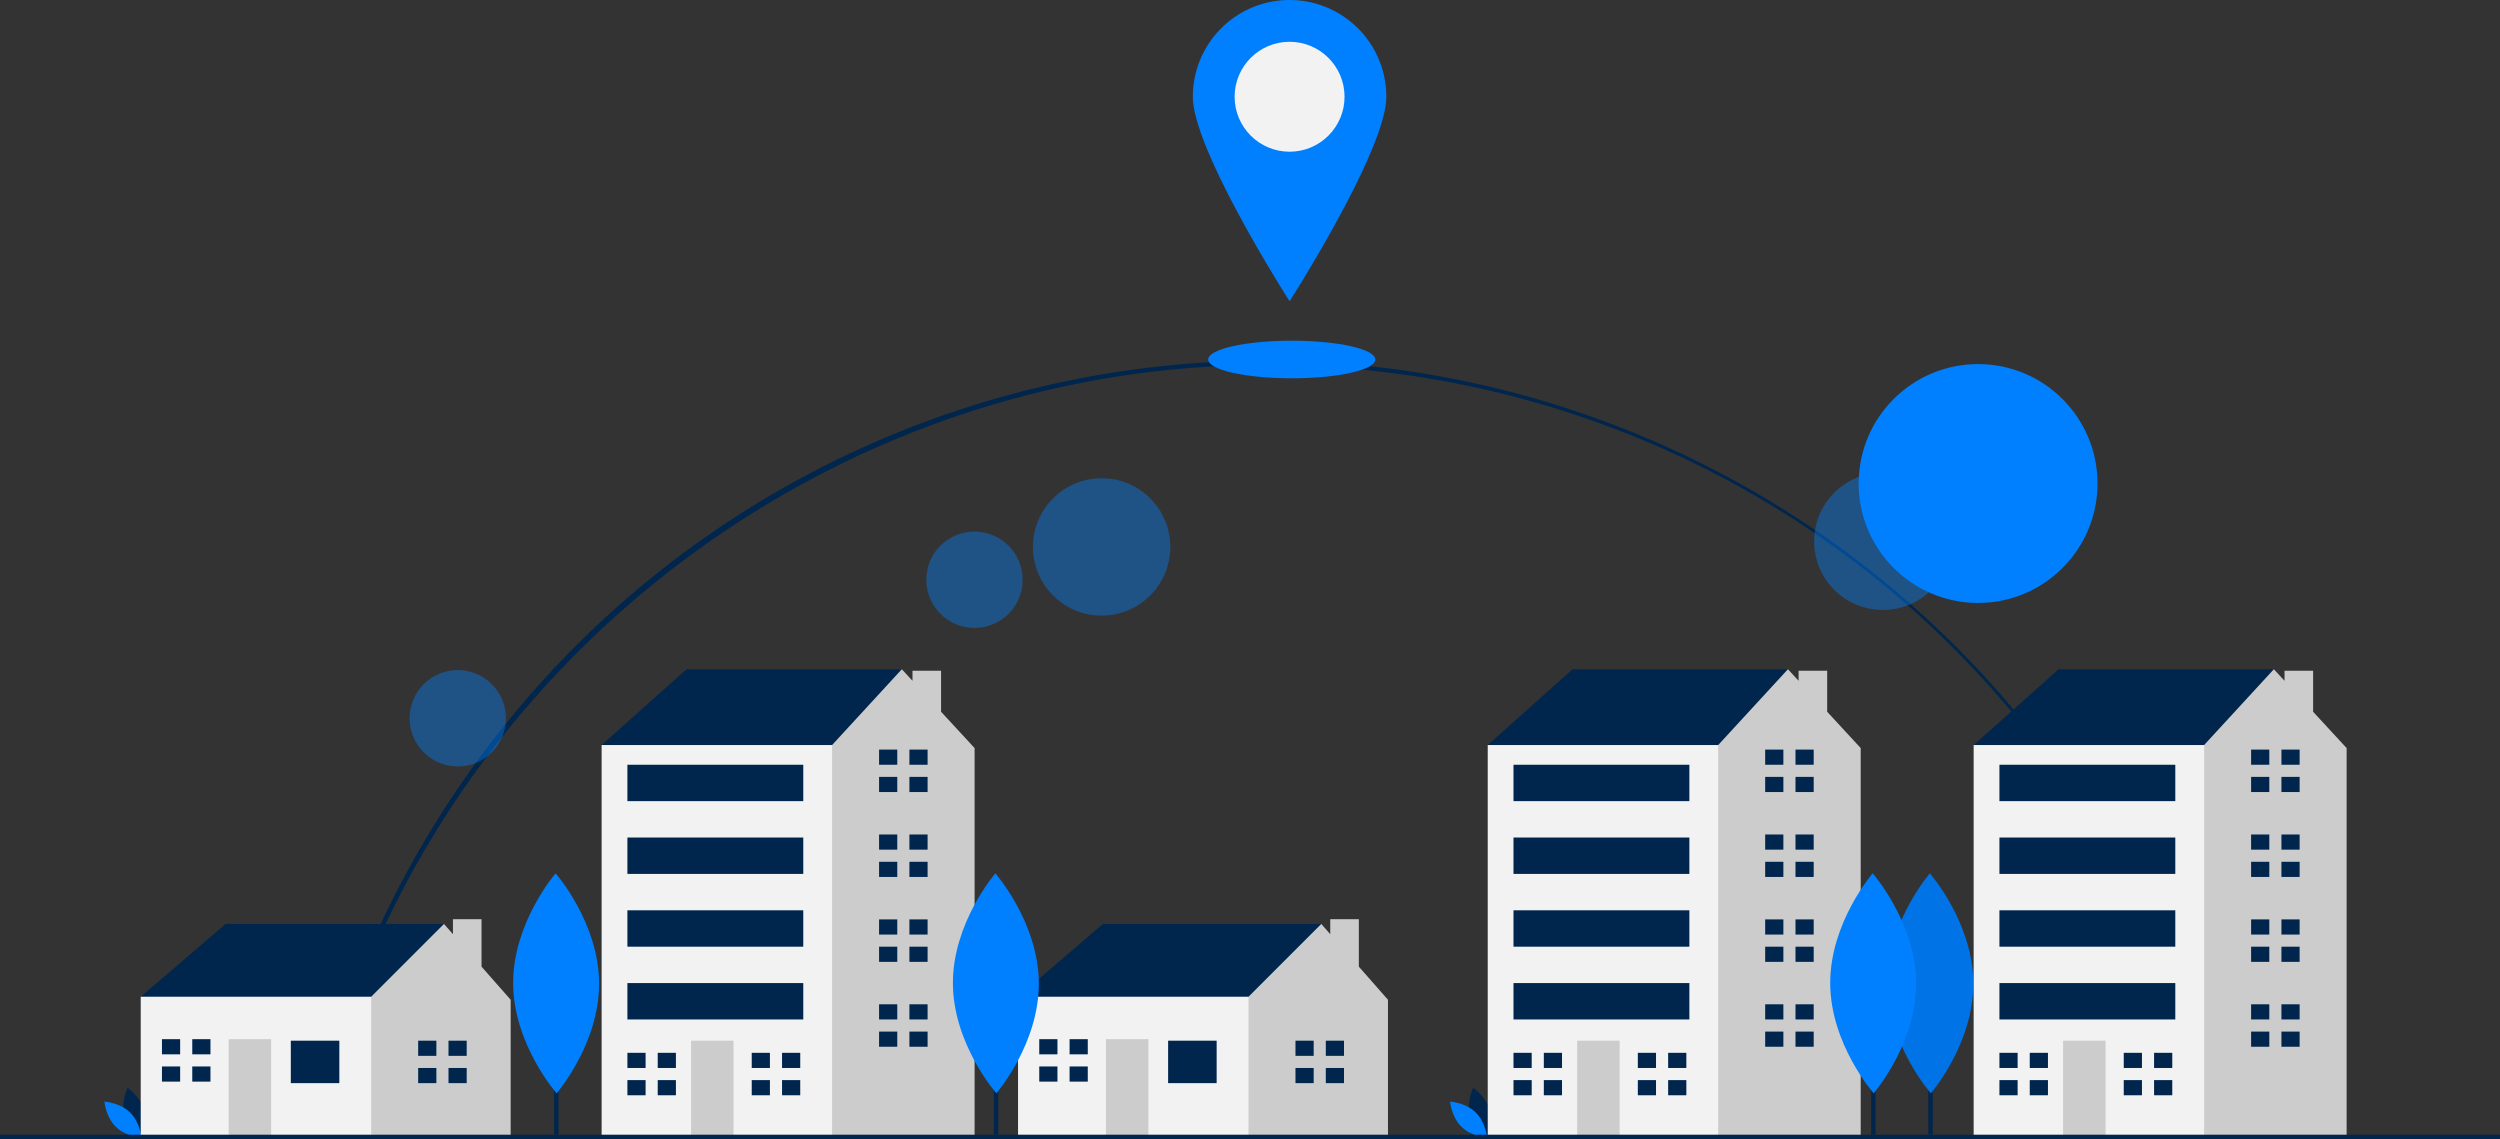 <svg id="a8904fed-7223-4ff2-9071-b444910320a0" data-name="Layer 1" xmlns="http://www.w3.org/2000/svg" width="1137" height="518.057" viewBox="0 0 1137 518.057"><rect x="0" y="0" width="1137" height="518.057" fill="#333333" stroke="none"/><title>best place</title><path d="M175.764,701.583l-1.951-.439c21.756-96.751,76.43-184.609,153.951-247.392A444.114,444.114,0,0,1,1039.919,699.963l-1.949.443C991.916,498.197,814.695,356.972,607,356.972,402.026,356.972,220.666,501.901,175.764,701.583Z" transform="translate(-31.5 -190.972)" fill="#00264d"/><circle cx="899.633" cy="219.903" r="54.315" fill="#0080ff63"/><rect x="877" y="437.057" width="2" height="79" fill="#00264d"/><path d="M928.958,638.096c.127,27.624-19.308,50.108-19.308,50.108s-19.642-22.304-19.769-49.928,19.308-50.108,19.308-50.108S928.83,610.472,928.958,638.096Z" transform="translate(-31.5 -190.972)" fill="#0080ff"/><path d="M928.958,638.096c.127,27.624-19.308,50.108-19.308,50.108s-19.642-22.304-19.769-49.928,19.308-50.108,19.308-50.108S928.83,610.472,928.958,638.096Z" transform="translate(-31.5 -190.972)" opacity="0.1"/><circle cx="501.022" cy="248.742" r="31.248" fill="#0080ff" opacity="0.4"/><circle cx="443.19" cy="263.666" r="21.92" fill="#0080ff" opacity="0.4"/><circle cx="208.19" cy="326.666" r="21.92" fill="#0080ff" opacity="0.4"/><circle cx="856.312" cy="246.171" r="31.248" fill="#0080ff" opacity="0.4"/><path d="M88.131,698.244c1.694,6.262,7.496,10.14,7.496,10.14s3.056-6.274,1.362-12.536-7.496-10.14-7.496-10.14S86.437,691.982,88.131,698.244Z" transform="translate(-31.5 -190.972)" fill="#00264d"/><path d="M90.62,696.898c4.648,4.525,5.216,11.481,5.216,11.481s-6.968-.38-11.617-4.905-5.216-11.481-5.216-11.481S85.972,692.374,90.62,696.898Z" transform="translate(-31.5 -190.972)" fill="#0080ff"/><path d="M700.131,698.244c1.694,6.262,7.496,10.14,7.496,10.14s3.056-6.274,1.362-12.536-7.496-10.14-7.496-10.14S698.437,691.982,700.131,698.244Z" transform="translate(-31.5 -190.972)" fill="#00264d"/><path d="M702.62,696.898c4.648,4.525,5.216,11.481,5.216,11.481s-6.968-.38-11.617-4.905-5.216-11.481-5.216-11.481S697.971,692.374,702.62,696.898Z" transform="translate(-31.5 -190.972)" fill="#0080ff"/><polygon points="68.137 460.203 64 453.308 102.614 420.21 201.908 420.21 201.908 429.863 166.052 468.478 124.679 476.752 68.137 460.203" fill="#00264d"/><polygon points="219 439.633 219 418.056 206 418.056 206 424.86 201.908 420.21 168.81 453.308 163.293 458.824 156.398 486.406 168.81 516.745 232.247 516.745 232.247 454.687 219 439.633" fill="#ccc"/><rect x="64" y="453.308" width="104.81" height="63.438" fill="#f2f2f2"/><rect x="132.264" y="473.304" width="22.065" height="19.307" fill="#00264d"/><rect x="103.993" y="472.615" width="19.307" height="44.13" fill="#ccc"/><polygon points="81.928 479.51 81.928 472.615 73.654 472.615 73.654 479.51 81.238 479.51 81.928 479.51" fill="#00264d"/><polygon points="81.238 485.026 73.654 485.026 73.654 491.922 81.928 491.922 81.928 485.026 81.238 485.026" fill="#00264d"/><rect x="87.444" y="472.615" width="8.274" height="6.895" fill="#00264d"/><rect x="87.444" y="485.026" width="8.274" height="6.895" fill="#00264d"/><polygon points="198.46 480.2 198.46 473.304 190.185 473.304 190.185 480.2 197.77 480.2 198.46 480.2" fill="#00264d"/><polygon points="197.77 485.716 190.185 485.716 190.185 492.611 198.46 492.611 198.46 485.716 197.77 485.716" fill="#00264d"/><rect x="203.976" y="473.304" width="8.274" height="6.895" fill="#00264d"/><rect x="203.976" y="485.716" width="8.274" height="6.895" fill="#00264d"/><polygon points="467.137 460.203 463 453.308 501.614 420.21 600.908 420.21 600.908 429.863 565.052 468.478 523.679 476.752 467.137 460.203" fill="#00264d"/><polygon points="618 439.633 618 418.056 605 418.056 605 424.86 600.908 420.21 567.81 453.308 562.293 458.824 555.398 486.406 567.81 516.745 631.247 516.745 631.247 454.687 618 439.633" fill="#ccc"/><rect x="463" y="453.308" width="104.81" height="63.438" fill="#f2f2f2"/><rect x="531.264" y="473.304" width="22.065" height="19.307" fill="#00264d"/><rect x="502.993" y="472.615" width="19.307" height="44.13" fill="#ccc"/><polygon points="480.928 479.51 480.928 472.615 472.654 472.615 472.654 479.51 480.238 479.51 480.928 479.51" fill="#00264d"/><polygon points="480.238 485.026 472.654 485.026 472.654 491.922 480.928 491.922 480.928 485.026 480.238 485.026" fill="#00264d"/><rect x="486.444" y="472.615" width="8.274" height="6.895" fill="#00264d"/><rect x="486.444" y="485.026" width="8.274" height="6.895" fill="#00264d"/><polygon points="597.46 480.2 597.46 473.304 589.185 473.304 589.185 480.2 596.77 480.2 597.46 480.2" fill="#00264d"/><polygon points="596.77 485.716 589.185 485.716 589.185 492.611 597.46 492.611 597.46 485.716 596.77 485.716" fill="#00264d"/><rect x="602.976" y="473.304" width="8.274" height="6.895" fill="#00264d"/><rect x="602.976" y="485.716" width="8.274" height="6.895" fill="#00264d"/><polygon points="280.515 344.361 273.62 338.844 312.234 304.367 410.148 304.367 410.148 334.707 346.711 377.459 280.515 344.361" fill="#00264d"/><polygon points="428 323.707 428 305.056 415 305.056 415 309.624 410.148 304.367 378.429 338.844 366.018 347.119 346.773 487.722 375.796 516.745 443.246 516.745 443.246 340.223 428 323.707" fill="#ccc"/><rect x="273.62" y="338.844" width="104.81" height="177.901" fill="#f2f2f2"/><rect x="314.302" y="473.304" width="19.307" height="43.441" fill="#ccc"/><polygon points="293.616 485.716 293.616 478.821 285.342 478.821 285.342 485.716 292.927 485.716 293.616 485.716" fill="#00264d"/><polygon points="292.927 491.232 285.342 491.232 285.342 498.128 293.616 498.128 293.616 491.232 292.927 491.232" fill="#00264d"/><rect x="299.132" y="478.821" width="8.274" height="6.895" fill="#00264d"/><rect x="299.132" y="491.232" width="8.274" height="6.895" fill="#00264d"/><polygon points="350.158 485.716 350.158 478.821 341.884 478.821 341.884 485.716 349.469 485.716 350.158 485.716" fill="#00264d"/><polygon points="349.469 491.232 341.884 491.232 341.884 498.128 350.158 498.128 350.158 491.232 349.469 491.232" fill="#00264d"/><rect x="355.675" y="478.821" width="8.274" height="6.895" fill="#00264d"/><rect x="355.675" y="491.232" width="8.274" height="6.895" fill="#00264d"/><polygon points="408.079 347.808 408.079 340.913 399.805 340.913 399.805 347.808 407.39 347.808 408.079 347.808" fill="#00264d"/><polygon points="407.39 353.325 399.805 353.325 399.805 360.22 408.079 360.22 408.079 353.325 407.39 353.325" fill="#00264d"/><rect x="413.596" y="340.913" width="8.274" height="6.895" fill="#00264d"/><rect x="413.596" y="353.325" width="8.274" height="6.895" fill="#00264d"/><polygon points="408.079 386.423 408.079 379.527 399.805 379.527 399.805 386.423 407.39 386.423 408.079 386.423" fill="#00264d"/><polygon points="407.39 391.939 399.805 391.939 399.805 398.834 408.079 398.834 408.079 391.939 407.39 391.939" fill="#00264d"/><rect x="413.596" y="379.527" width="8.274" height="6.895" fill="#00264d"/><rect x="413.596" y="391.939" width="8.274" height="6.895" fill="#00264d"/><polygon points="408.079 425.037 408.079 418.141 399.805 418.141 399.805 425.037 407.39 425.037 408.079 425.037" fill="#00264d"/><polygon points="407.39 430.553 399.805 430.553 399.805 437.448 408.079 437.448 408.079 430.553 407.39 430.553" fill="#00264d"/><rect x="413.596" y="418.141" width="8.274" height="6.895" fill="#00264d"/><rect x="413.596" y="430.553" width="8.274" height="6.895" fill="#00264d"/><polygon points="408.079 463.651 408.079 456.755 399.805 456.755 399.805 463.651 407.39 463.651 408.079 463.651" fill="#00264d"/><polygon points="407.39 469.167 399.805 469.167 399.805 476.062 408.079 476.062 408.079 469.167 407.39 469.167" fill="#00264d"/><rect x="413.596" y="456.755" width="8.274" height="6.895" fill="#00264d"/><rect x="413.596" y="469.167" width="8.274" height="6.895" fill="#00264d"/><rect x="285.342" y="347.808" width="79.986" height="16.549" fill="#00264d"/><rect x="285.342" y="380.906" width="79.986" height="16.549" fill="#00264d"/><rect x="285.342" y="414.004" width="79.986" height="16.549" fill="#00264d"/><rect x="285.342" y="447.102" width="79.986" height="16.549" fill="#00264d"/><polygon points="683.515 344.361 676.62 338.844 715.234 304.367 813.148 304.367 813.148 334.707 749.711 377.459 683.515 344.361" fill="#00264d"/><polygon points="831 323.707 831 305.056 818 305.056 818 309.624 813.148 304.367 781.429 338.844 769.018 347.119 749.773 487.722 778.796 516.745 846.246 516.745 846.246 340.223 831 323.707" fill="#ccc"/><rect x="676.62" y="338.844" width="104.81" height="177.901" fill="#f2f2f2"/><rect x="717.302" y="473.304" width="19.307" height="43.441" fill="#ccc"/><polygon points="696.616 485.716 696.616 478.821 688.342 478.821 688.342 485.716 695.927 485.716 696.616 485.716" fill="#00264d"/><polygon points="695.927 491.232 688.342 491.232 688.342 498.128 696.616 498.128 696.616 491.232 695.927 491.232" fill="#00264d"/><rect x="702.132" y="478.821" width="8.274" height="6.895" fill="#00264d"/><rect x="702.132" y="491.232" width="8.274" height="6.895" fill="#00264d"/><polygon points="753.158 485.716 753.158 478.821 744.884 478.821 744.884 485.716 752.469 485.716 753.158 485.716" fill="#00264d"/><polygon points="752.469 491.232 744.884 491.232 744.884 498.128 753.158 498.128 753.158 491.232 752.469 491.232" fill="#00264d"/><rect x="758.675" y="478.821" width="8.274" height="6.895" fill="#00264d"/><rect x="758.675" y="491.232" width="8.274" height="6.895" fill="#00264d"/><polygon points="811.079 347.808 811.079 340.913 802.805 340.913 802.805 347.808 810.39 347.808 811.079 347.808" fill="#00264d"/><polygon points="810.39 353.325 802.805 353.325 802.805 360.22 811.079 360.22 811.079 353.325 810.39 353.325" fill="#00264d"/><rect x="816.596" y="340.913" width="8.274" height="6.895" fill="#00264d"/><rect x="816.596" y="353.325" width="8.274" height="6.895" fill="#00264d"/><polygon points="811.079 386.423 811.079 379.527 802.805 379.527 802.805 386.423 810.39 386.423 811.079 386.423" fill="#00264d"/><polygon points="810.39 391.939 802.805 391.939 802.805 398.834 811.079 398.834 811.079 391.939 810.39 391.939" fill="#00264d"/><rect x="816.596" y="379.527" width="8.274" height="6.895" fill="#00264d"/><rect x="816.596" y="391.939" width="8.274" height="6.895" fill="#00264d"/><polygon points="811.079 425.037 811.079 418.141 802.805 418.141 802.805 425.037 810.39 425.037 811.079 425.037" fill="#00264d"/><polygon points="810.39 430.553 802.805 430.553 802.805 437.448 811.079 437.448 811.079 430.553 810.39 430.553" fill="#00264d"/><rect x="816.596" y="418.141" width="8.274" height="6.895" fill="#00264d"/><rect x="816.596" y="430.553" width="8.274" height="6.895" fill="#00264d"/><polygon points="811.079 463.651 811.079 456.755 802.805 456.755 802.805 463.651 810.39 463.651 811.079 463.651" fill="#00264d"/><polygon points="810.39 469.167 802.805 469.167 802.805 476.062 811.079 476.062 811.079 469.167 810.39 469.167" fill="#00264d"/><rect x="816.596" y="456.755" width="8.274" height="6.895" fill="#00264d"/><rect x="816.596" y="469.167" width="8.274" height="6.895" fill="#00264d"/><rect x="688.342" y="347.808" width="79.986" height="16.549" fill="#00264d"/><rect x="688.342" y="380.906" width="79.986" height="16.549" fill="#00264d"/><rect x="688.342" y="414.004" width="79.986" height="16.549" fill="#00264d"/><rect x="688.342" y="447.102" width="79.986" height="16.549" fill="#00264d"/><polygon points="904.515 344.361 897.62 338.844 936.234 304.367 1034.148 304.367 1034.148 334.707 970.711 377.459 904.515 344.361" fill="#00264d"/><polygon points="1052 323.707 1052 305.056 1039 305.056 1039 309.624 1034.148 304.367 1002.429 338.844 990.018 347.119 970.773 487.722 999.796 516.745 1067.246 516.745 1067.246 340.223 1052 323.707" fill="#ccc"/><rect x="897.62" y="338.844" width="104.81" height="177.901" fill="#f2f2f2"/><rect x="938.302" y="473.304" width="19.307" height="43.441" fill="#ccc"/><polygon points="917.616 485.716 917.616 478.821 909.342 478.821 909.342 485.716 916.927 485.716 917.616 485.716" fill="#00264d"/><polygon points="916.927 491.232 909.342 491.232 909.342 498.128 917.616 498.128 917.616 491.232 916.927 491.232" fill="#00264d"/><rect x="923.132" y="478.821" width="8.274" height="6.895" fill="#00264d"/><rect x="923.132" y="491.232" width="8.274" height="6.895" fill="#00264d"/><polygon points="974.158 485.716 974.158 478.821 965.884 478.821 965.884 485.716 973.469 485.716 974.158 485.716" fill="#00264d"/><polygon points="973.469 491.232 965.884 491.232 965.884 498.128 974.158 498.128 974.158 491.232 973.469 491.232" fill="#00264d"/><rect x="979.675" y="478.821" width="8.274" height="6.895" fill="#00264d"/><rect x="979.675" y="491.232" width="8.274" height="6.895" fill="#00264d"/><polygon points="1032.079 347.808 1032.079 340.913 1023.805 340.913 1023.805 347.808 1031.39 347.808 1032.079 347.808" fill="#00264d"/><polygon points="1031.39 353.325 1023.805 353.325 1023.805 360.22 1032.079 360.22 1032.079 353.325 1031.39 353.325" fill="#00264d"/><rect x="1037.596" y="340.913" width="8.274" height="6.895" fill="#00264d"/><rect x="1037.596" y="353.325" width="8.274" height="6.895" fill="#00264d"/><polygon points="1032.079 386.423 1032.079 379.527 1023.805 379.527 1023.805 386.423 1031.39 386.423 1032.079 386.423" fill="#00264d"/><polygon points="1031.39 391.939 1023.805 391.939 1023.805 398.834 1032.079 398.834 1032.079 391.939 1031.39 391.939" fill="#00264d"/><rect x="1037.596" y="379.527" width="8.274" height="6.895" fill="#00264d"/><rect x="1037.596" y="391.939" width="8.274" height="6.895" fill="#00264d"/><polygon points="1032.079 425.037 1032.079 418.141 1023.805 418.141 1023.805 425.037 1031.39 425.037 1032.079 425.037" fill="#00264d"/><polygon points="1031.39 430.553 1023.805 430.553 1023.805 437.448 1032.079 437.448 1032.079 430.553 1031.39 430.553" fill="#00264d"/><rect x="1037.596" y="418.141" width="8.274" height="6.895" fill="#00264d"/><rect x="1037.596" y="430.553" width="8.274" height="6.895" fill="#00264d"/><polygon points="1032.079 463.651 1032.079 456.755 1023.805 456.755 1023.805 463.651 1031.39 463.651 1032.079 463.651" fill="#00264d"/><polygon points="1031.39 469.167 1023.805 469.167 1023.805 476.062 1032.079 476.062 1032.079 469.167 1031.39 469.167" fill="#00264d"/><rect x="1037.596" y="456.755" width="8.274" height="6.895" fill="#00264d"/><rect x="1037.596" y="469.167" width="8.274" height="6.895" fill="#00264d"/><rect x="909.342" y="347.808" width="79.986" height="16.549" fill="#00264d"/><rect x="909.342" y="380.906" width="79.986" height="16.549" fill="#00264d"/><rect x="909.342" y="414.004" width="79.986" height="16.549" fill="#00264d"/><rect x="909.342" y="447.102" width="79.986" height="16.549" fill="#00264d"/><rect y="516.057" width="1137" height="2" fill="#00264d"/><rect x="252" y="437.057" width="2" height="79" fill="#00264d"/><path d="M303.958,638.096c.127,27.624-19.308,50.108-19.308,50.108s-19.642-22.304-19.769-49.928,19.308-50.108,19.308-50.108S303.83,610.472,303.958,638.096Z" transform="translate(-31.5 -190.972)" fill="#0080ff"/><rect x="452" y="437.057" width="2" height="79" fill="#00264d"/><path d="M503.958,638.096c.127,27.624-19.308,50.108-19.308,50.108s-19.642-22.304-19.769-49.928,19.308-50.108,19.308-50.108S503.83,610.472,503.958,638.096Z" transform="translate(-31.5 -190.972)" fill="#0080ff"/><rect x="851" y="437.057" width="2" height="79" fill="#00264d"/><path d="M902.958,638.096c.127,27.624-19.308,50.108-19.308,50.108s-19.642-22.304-19.769-49.928,19.308-50.108,19.308-50.108S902.83,610.472,902.958,638.096Z" transform="translate(-31.5 -190.972)" fill="#0080ff"/><ellipse cx="587.5" cy="163.5" rx="38" ry="8.55" fill="#0080ff"/><path d="M662,234.972c0,24.301-44,93-44,93s-44-68.699-44-93a44,44,0,0,1,88,0Z" transform="translate(-31.5 -190.972)" fill="#0080ff"/><circle cx="586.5" cy="44" r="25" fill="#f2f2f2"/></svg>